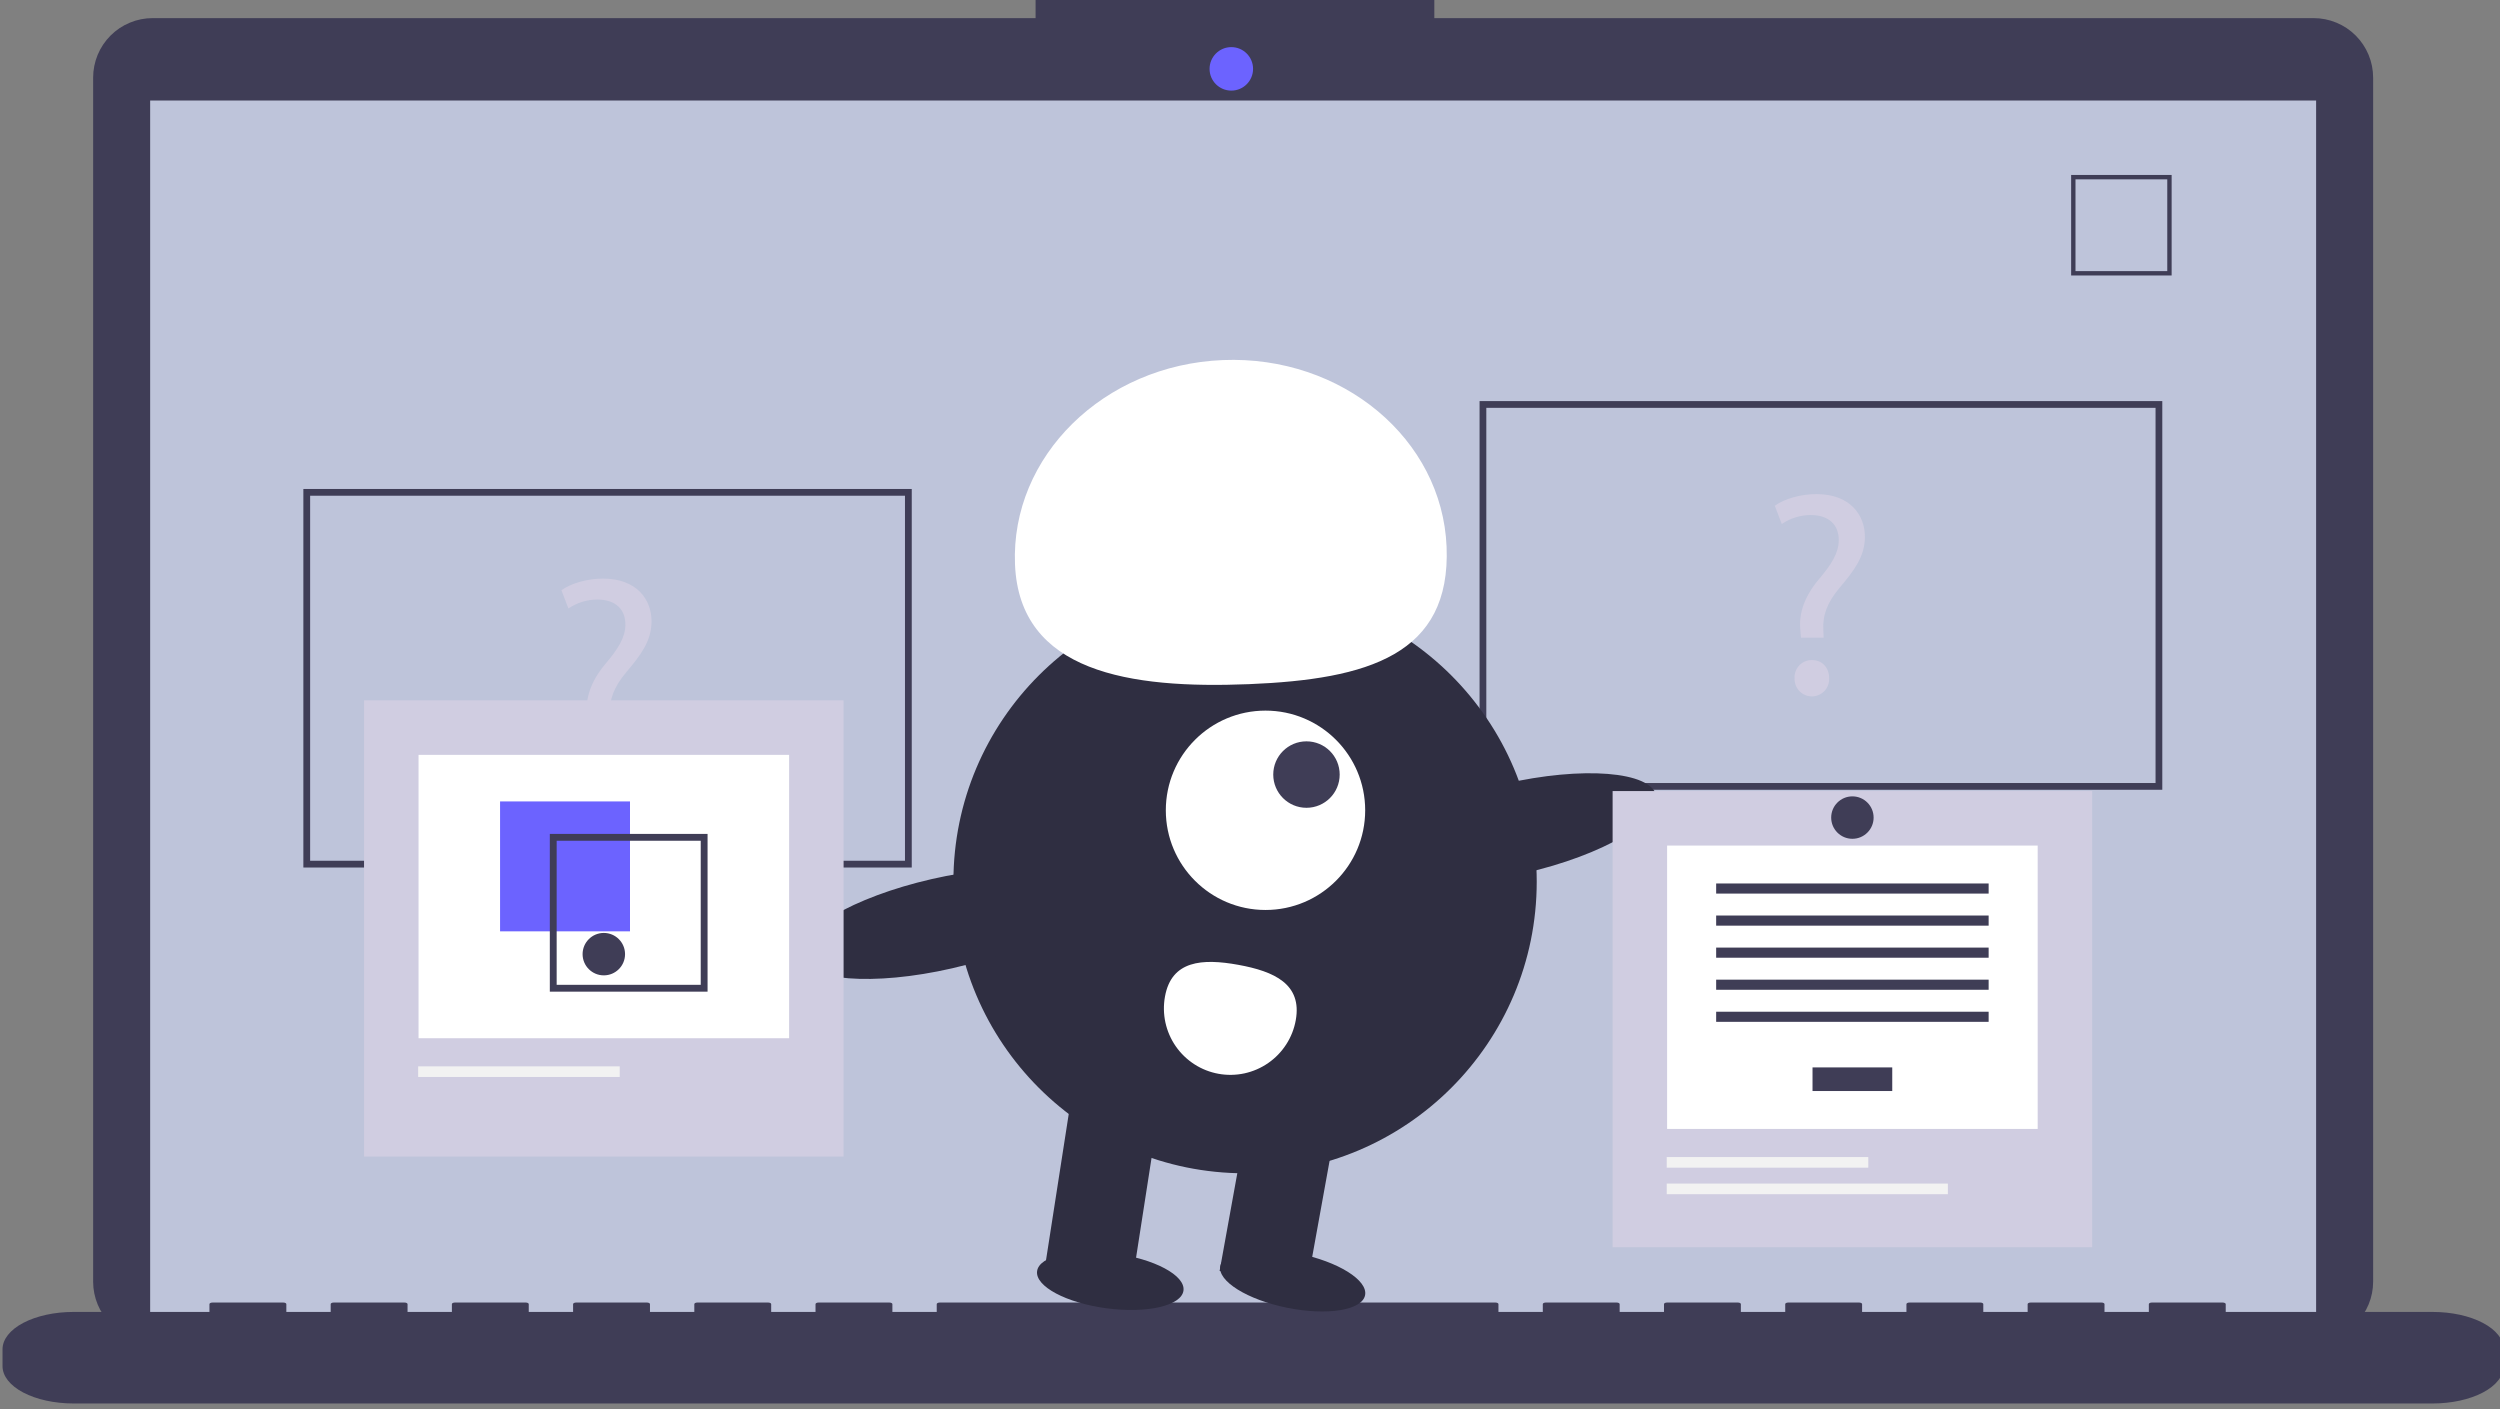 <svg width="110" height="62" viewBox="0 0 110 62" fill="none" xmlns="http://www.w3.org/2000/svg">
<rect x="0" y="0" width="110" height="62" fill="#808080" stroke="none"/>
<g clip-path="url(#clip0)">
<path d="M101.8 0.797H63.11V0H45.566V0.797H6.715C6.372 0.797 6.031 0.865 5.714 0.997C5.396 1.128 5.108 1.321 4.865 1.564C4.622 1.807 4.429 2.096 4.297 2.413C4.166 2.731 4.098 3.071 4.098 3.415V56.394C4.098 57.088 4.374 57.754 4.865 58.245C5.356 58.736 6.021 59.011 6.715 59.011H101.8C102.144 59.011 102.484 58.944 102.802 58.812C103.12 58.681 103.408 58.488 103.651 58.245C103.894 58.002 104.087 57.713 104.218 57.396C104.35 57.078 104.418 56.738 104.418 56.394V3.415C104.418 3.071 104.35 2.731 104.218 2.413C104.087 2.096 103.894 1.807 103.651 1.564C103.408 1.321 103.12 1.128 102.802 0.997C102.484 0.865 102.144 0.797 101.8 0.797Z" fill="#3F3D56"/>
<path d="M101.909 4.423H6.607V58.054H101.909V4.423Z" fill="#BEC4DA"/>
<path d="M54.178 3.987C54.706 3.987 55.135 3.559 55.135 3.03C55.135 2.502 54.706 2.073 54.178 2.073C53.649 2.073 53.221 2.502 53.221 3.03C53.221 3.559 53.649 3.987 54.178 3.987Z" fill="#6C63FF"/>
<path d="M95.552 12.121H91.13V7.698H95.552V12.121ZM91.322 11.929H95.36V7.891H91.322V11.929Z" fill="#3F3D56"/>
<path d="M107.037 57.725H97.932V57.38C97.932 57.371 97.928 57.362 97.922 57.354C97.915 57.346 97.906 57.338 97.894 57.332C97.881 57.325 97.867 57.32 97.851 57.317C97.835 57.313 97.819 57.312 97.802 57.312H94.68C94.662 57.312 94.646 57.313 94.63 57.317C94.614 57.32 94.6 57.325 94.588 57.332C94.576 57.338 94.566 57.346 94.559 57.354C94.553 57.362 94.549 57.371 94.549 57.38V57.725H92.598V57.38C92.598 57.371 92.595 57.362 92.588 57.354C92.582 57.346 92.572 57.338 92.56 57.332C92.548 57.325 92.534 57.32 92.518 57.317C92.502 57.313 92.485 57.312 92.468 57.312H89.346C89.329 57.312 89.312 57.313 89.296 57.317C89.281 57.32 89.266 57.325 89.254 57.332C89.242 57.338 89.233 57.346 89.226 57.354C89.22 57.362 89.216 57.371 89.216 57.38V57.725H87.265V57.38C87.265 57.371 87.262 57.362 87.255 57.354C87.249 57.346 87.239 57.338 87.227 57.332C87.215 57.325 87.201 57.32 87.185 57.317C87.169 57.313 87.152 57.312 87.135 57.312H84.013C83.996 57.312 83.979 57.313 83.963 57.317C83.947 57.32 83.933 57.325 83.921 57.332C83.909 57.338 83.899 57.346 83.893 57.354C83.886 57.362 83.883 57.371 83.883 57.38V57.725H81.932V57.38C81.932 57.371 81.928 57.362 81.922 57.354C81.915 57.346 81.906 57.338 81.894 57.332C81.882 57.325 81.867 57.32 81.851 57.317C81.836 57.313 81.819 57.312 81.802 57.312H78.68C78.663 57.312 78.646 57.313 78.63 57.317C78.614 57.32 78.6 57.325 78.588 57.332C78.576 57.338 78.566 57.346 78.559 57.354C78.553 57.362 78.55 57.371 78.55 57.38V57.725H76.598V57.38C76.598 57.371 76.595 57.362 76.588 57.354C76.582 57.346 76.572 57.338 76.56 57.332C76.548 57.325 76.534 57.32 76.518 57.317C76.502 57.313 76.485 57.312 76.468 57.312H73.346C73.329 57.312 73.312 57.313 73.297 57.317C73.281 57.32 73.266 57.325 73.254 57.332C73.242 57.338 73.233 57.346 73.226 57.354C73.22 57.362 73.216 57.371 73.216 57.38V57.725H71.265V57.38C71.265 57.371 71.262 57.362 71.255 57.354C71.249 57.346 71.239 57.338 71.227 57.332C71.215 57.325 71.201 57.32 71.185 57.317C71.169 57.313 71.152 57.312 71.135 57.312H68.013C67.996 57.312 67.979 57.313 67.963 57.317C67.948 57.32 67.933 57.325 67.921 57.332C67.909 57.338 67.899 57.346 67.893 57.354C67.886 57.362 67.883 57.371 67.883 57.38V57.725H65.932V57.38C65.932 57.371 65.928 57.362 65.922 57.354C65.915 57.346 65.906 57.338 65.894 57.332C65.882 57.325 65.867 57.32 65.851 57.317C65.836 57.313 65.819 57.312 65.802 57.312H41.346C41.329 57.312 41.312 57.313 41.297 57.317C41.281 57.32 41.267 57.325 41.255 57.332C41.242 57.338 41.233 57.346 41.226 57.354C41.22 57.362 41.216 57.371 41.216 57.38V57.725H39.265V57.38C39.265 57.371 39.262 57.362 39.255 57.354C39.249 57.346 39.239 57.338 39.227 57.332C39.215 57.325 39.201 57.32 39.185 57.317C39.169 57.313 39.152 57.312 39.135 57.312H36.013C35.996 57.312 35.979 57.313 35.963 57.317C35.948 57.32 35.933 57.325 35.921 57.332C35.909 57.338 35.9 57.346 35.893 57.354C35.886 57.362 35.883 57.371 35.883 57.38V57.725H33.932V57.38C33.932 57.371 33.928 57.362 33.922 57.354C33.915 57.346 33.906 57.338 33.894 57.332C33.882 57.325 33.867 57.32 33.852 57.317C33.836 57.313 33.819 57.312 33.802 57.312H30.68C30.663 57.312 30.646 57.313 30.63 57.317C30.614 57.32 30.6 57.325 30.588 57.332C30.576 57.338 30.566 57.346 30.56 57.354C30.553 57.362 30.55 57.371 30.55 57.38V57.725H28.599V57.38C28.599 57.371 28.595 57.362 28.589 57.354C28.582 57.346 28.573 57.338 28.56 57.332C28.548 57.325 28.534 57.32 28.518 57.317C28.503 57.313 28.485 57.312 28.468 57.312H25.346C25.329 57.312 25.312 57.313 25.297 57.317C25.281 57.32 25.267 57.325 25.255 57.332C25.242 57.338 25.233 57.346 25.226 57.354C25.22 57.362 25.216 57.371 25.216 57.38V57.725H23.265V57.38C23.265 57.371 23.262 57.362 23.255 57.354C23.249 57.346 23.239 57.338 23.227 57.332C23.215 57.325 23.201 57.32 23.185 57.317C23.169 57.313 23.152 57.312 23.135 57.312H20.013C19.996 57.312 19.979 57.313 19.963 57.317C19.948 57.32 19.933 57.325 19.921 57.332C19.909 57.338 19.9 57.346 19.893 57.354C19.887 57.362 19.883 57.371 19.883 57.38V57.725H17.932V57.38C17.932 57.371 17.928 57.362 17.922 57.354C17.916 57.346 17.906 57.338 17.894 57.332C17.882 57.325 17.867 57.32 17.852 57.317C17.836 57.313 17.819 57.312 17.802 57.312H14.68C14.663 57.312 14.646 57.313 14.63 57.317C14.614 57.32 14.6 57.325 14.588 57.332C14.576 57.338 14.566 57.346 14.56 57.354C14.553 57.362 14.55 57.371 14.55 57.38V57.725H12.599V57.38C12.599 57.371 12.595 57.362 12.589 57.354C12.582 57.346 12.573 57.338 12.56 57.332C12.548 57.325 12.534 57.32 12.518 57.317C12.502 57.313 12.486 57.312 12.469 57.312H9.347C9.329 57.312 9.313 57.313 9.297 57.317C9.281 57.32 9.267 57.325 9.255 57.332C9.243 57.338 9.233 57.346 9.226 57.354C9.22 57.362 9.216 57.371 9.216 57.38V57.725H3.233C2.405 57.725 1.611 57.898 1.025 58.206C0.44 58.514 0.111 58.932 0.111 59.368V60.111C0.111 60.546 0.44 60.964 1.025 61.272C1.611 61.58 2.405 61.753 3.233 61.753H107.037C107.865 61.753 108.659 61.58 109.245 61.272C109.83 60.964 110.159 60.546 110.159 60.111V59.368C110.159 58.932 109.83 58.514 109.245 58.206C108.659 57.898 107.865 57.725 107.037 57.725Z" fill="#3F3D56"/>
<path d="M95.141 34.75H65.101V17.648H95.141V34.75ZM65.398 34.453H94.844V17.945H65.398V34.453Z" fill="#3F3D56"/>
<path d="M40.117 38.171H13.348V21.515H40.117V38.171ZM13.646 37.873H39.819V21.812H13.646V37.873Z" fill="#3F3D56"/>
<path d="M25.854 31.776L25.829 31.443C25.752 30.753 25.982 29.998 26.622 29.231C27.197 28.553 27.517 28.054 27.517 27.479C27.517 26.826 27.108 26.392 26.302 26.379C25.841 26.377 25.39 26.515 25.01 26.775L24.703 25.97C25.125 25.663 25.854 25.458 26.532 25.458C28.003 25.458 28.668 26.366 28.668 27.338C28.668 28.208 28.182 28.834 27.568 29.563C27.005 30.228 26.801 30.791 26.839 31.443L26.852 31.776L25.854 31.776ZM25.573 33.566C25.566 33.462 25.581 33.357 25.616 33.259C25.652 33.161 25.708 33.071 25.78 32.995C25.852 32.919 25.939 32.86 26.035 32.819C26.132 32.779 26.236 32.759 26.34 32.761C26.788 32.761 27.095 33.093 27.095 33.566C27.099 33.669 27.082 33.771 27.046 33.867C27.01 33.963 26.954 34.051 26.883 34.125C26.812 34.199 26.727 34.258 26.633 34.298C26.538 34.339 26.436 34.359 26.334 34.359C26.231 34.359 26.13 34.339 26.035 34.298C25.941 34.258 25.855 34.199 25.784 34.125C25.713 34.051 25.658 33.963 25.622 33.867C25.585 33.771 25.569 33.669 25.573 33.566Z" fill="#D0CDE1"/>
<path d="M79.243 28.058L79.217 27.725C79.14 27.035 79.371 26.28 80.01 25.513C80.585 24.835 80.905 24.336 80.905 23.761C80.905 23.108 80.496 22.674 79.69 22.661C79.229 22.659 78.779 22.797 78.398 23.057L78.092 22.252C78.514 21.945 79.243 21.74 79.92 21.74C81.391 21.74 82.056 22.648 82.056 23.62C82.056 24.49 81.57 25.116 80.956 25.845C80.394 26.51 80.189 27.073 80.227 27.725L80.24 28.058L79.243 28.058ZM78.961 29.848C78.954 29.744 78.969 29.639 79.005 29.541C79.04 29.443 79.096 29.353 79.168 29.277C79.24 29.201 79.327 29.142 79.424 29.101C79.52 29.061 79.624 29.041 79.729 29.043C80.176 29.043 80.483 29.375 80.483 29.848C80.487 29.951 80.471 30.053 80.434 30.149C80.398 30.245 80.343 30.333 80.272 30.407C80.201 30.481 80.115 30.54 80.021 30.58C79.927 30.621 79.825 30.641 79.722 30.641C79.62 30.641 79.518 30.621 79.424 30.58C79.329 30.54 79.244 30.481 79.173 30.407C79.102 30.333 79.046 30.245 79.01 30.149C78.974 30.053 78.957 29.951 78.961 29.848Z" fill="#D0CDE1"/>
<path d="M54.783 51.625C61.87 51.625 67.616 45.879 67.616 38.792C67.616 31.704 61.87 25.959 54.783 25.959C47.696 25.959 41.95 31.704 41.95 38.792C41.95 45.879 47.696 51.625 54.783 51.625Z" fill="#2F2E41"/>
<path d="M49.827 56.365L45.99 55.671L47.235 47.66L51.071 48.355L49.827 56.365Z" fill="#2F2E41"/>
<path d="M58.743 49.744L54.907 49.049L53.663 55.923L57.499 56.617L58.743 49.744Z" fill="#2F2E41"/>
<path d="M60.063 56.991C60.197 56.332 58.879 55.509 57.12 55.154C55.361 54.799 53.827 55.046 53.694 55.706C53.561 56.365 54.879 57.188 56.638 57.543C58.397 57.898 59.93 57.651 60.063 56.991Z" fill="#2F2E41"/>
<path d="M52.073 56.785C52.161 56.117 50.791 55.386 49.012 55.15C47.234 54.914 45.72 55.264 45.632 55.931C45.543 56.598 46.914 57.33 48.692 57.566C50.471 57.801 51.985 57.452 52.073 56.785Z" fill="#2F2E41"/>
<path d="M55.682 40.039C58.104 40.039 60.068 38.075 60.068 35.653C60.068 33.231 58.104 31.267 55.682 31.267C53.26 31.267 51.296 33.231 51.296 35.653C51.296 38.075 53.26 40.039 55.682 40.039Z" fill="white"/>
<path d="M57.484 35.543C58.292 35.543 58.946 34.888 58.946 34.081C58.946 33.273 58.292 32.619 57.484 32.619C56.677 32.619 56.023 33.273 56.023 34.081C56.023 34.888 56.677 35.543 57.484 35.543Z" fill="#3F3D56"/>
<path d="M44.66 24.831C44.467 20.08 48.562 16.056 53.805 15.843C59.049 15.63 63.457 19.309 63.65 24.06C63.843 28.811 60.198 29.89 54.954 30.103C49.71 30.316 44.853 29.582 44.66 24.831Z" fill="white"/>
<path d="M67.082 38.417C70.537 37.626 73.135 36.105 72.887 35.02C72.638 33.936 69.637 33.699 66.183 34.49C62.728 35.282 60.13 36.803 60.378 37.888C60.627 38.972 63.628 39.209 67.082 38.417Z" fill="#2F2E41"/>
<path d="M41.892 42.606C45.346 41.815 47.945 40.294 47.696 39.209C47.448 38.125 44.446 37.888 40.992 38.68C37.538 39.471 34.939 40.992 35.188 42.077C35.436 43.161 38.438 43.398 41.892 42.606Z" fill="#2F2E41"/>
<path d="M51.259 43.849C51.19 44.227 51.197 44.615 51.278 44.99C51.36 45.365 51.514 45.721 51.733 46.036C51.952 46.352 52.231 46.621 52.554 46.829C52.877 47.037 53.237 47.179 53.615 47.247C53.993 47.316 54.38 47.309 54.756 47.228C55.131 47.146 55.486 46.992 55.802 46.773C56.118 46.554 56.387 46.275 56.595 45.952C56.803 45.63 56.945 45.269 57.013 44.891C57.301 43.302 56.072 42.74 54.483 42.452C52.894 42.164 51.546 42.26 51.259 43.849Z" fill="white"/>
<path d="M37.118 30.816H16.018V50.888H37.118V30.816Z" fill="#D0CDE1"/>
<path d="M34.721 33.214H18.416V45.682H34.721V33.214Z" fill="white"/>
<path d="M27.72 35.263H22.003V40.979H27.72V35.263Z" fill="#6C63FF"/>
<path d="M24.192 36.692V43.633H31.133V36.692H24.192ZM30.832 43.332H24.493V36.993H30.832V43.332Z" fill="#3F3D56"/>
<path d="M27.268 46.92H18.399V47.386H27.268V46.92Z" fill="#F2F2F2"/>
<path d="M26.568 42.916C27.084 42.916 27.502 42.498 27.502 41.983C27.502 41.467 27.084 41.049 26.568 41.049C26.052 41.049 25.634 41.467 25.634 41.983C25.634 42.498 26.052 42.916 26.568 42.916Z" fill="#3F3D56"/>
<path d="M92.056 34.807H70.955V54.878H92.056V34.807Z" fill="#D0CDE1"/>
<path d="M89.658 37.205H73.353V49.673H89.658V37.205Z" fill="white"/>
<path d="M83.259 46.966H79.751V48.005H83.259V46.966Z" fill="#3F3D56"/>
<path d="M87.5 38.873H75.511V39.318H87.5V38.873Z" fill="#3F3D56"/>
<path d="M87.5 40.283H75.511V40.729H87.5V40.283Z" fill="#3F3D56"/>
<path d="M87.5 41.694H75.511V42.14H87.5V41.694Z" fill="#3F3D56"/>
<path d="M87.5 43.105H75.511V43.55H87.5V43.105Z" fill="#3F3D56"/>
<path d="M87.5 44.516H75.511V44.961H87.5V44.516Z" fill="#3F3D56"/>
<path d="M82.205 50.911H73.336V51.378H82.205V50.911Z" fill="#F2F2F2"/>
<path d="M85.706 52.078H73.336V52.545H85.706V52.078Z" fill="#F2F2F2"/>
<path d="M81.505 36.907C82.021 36.907 82.439 36.489 82.439 35.974C82.439 35.458 82.021 35.04 81.505 35.04C80.99 35.04 80.572 35.458 80.572 35.974C80.572 36.489 80.99 36.907 81.505 36.907Z" fill="#3F3D56"/>
</g>
<defs>
<clipPath id="clip0">
<rect width="110" height="62" fill="white"/>
</clipPath>
</defs>
</svg>
